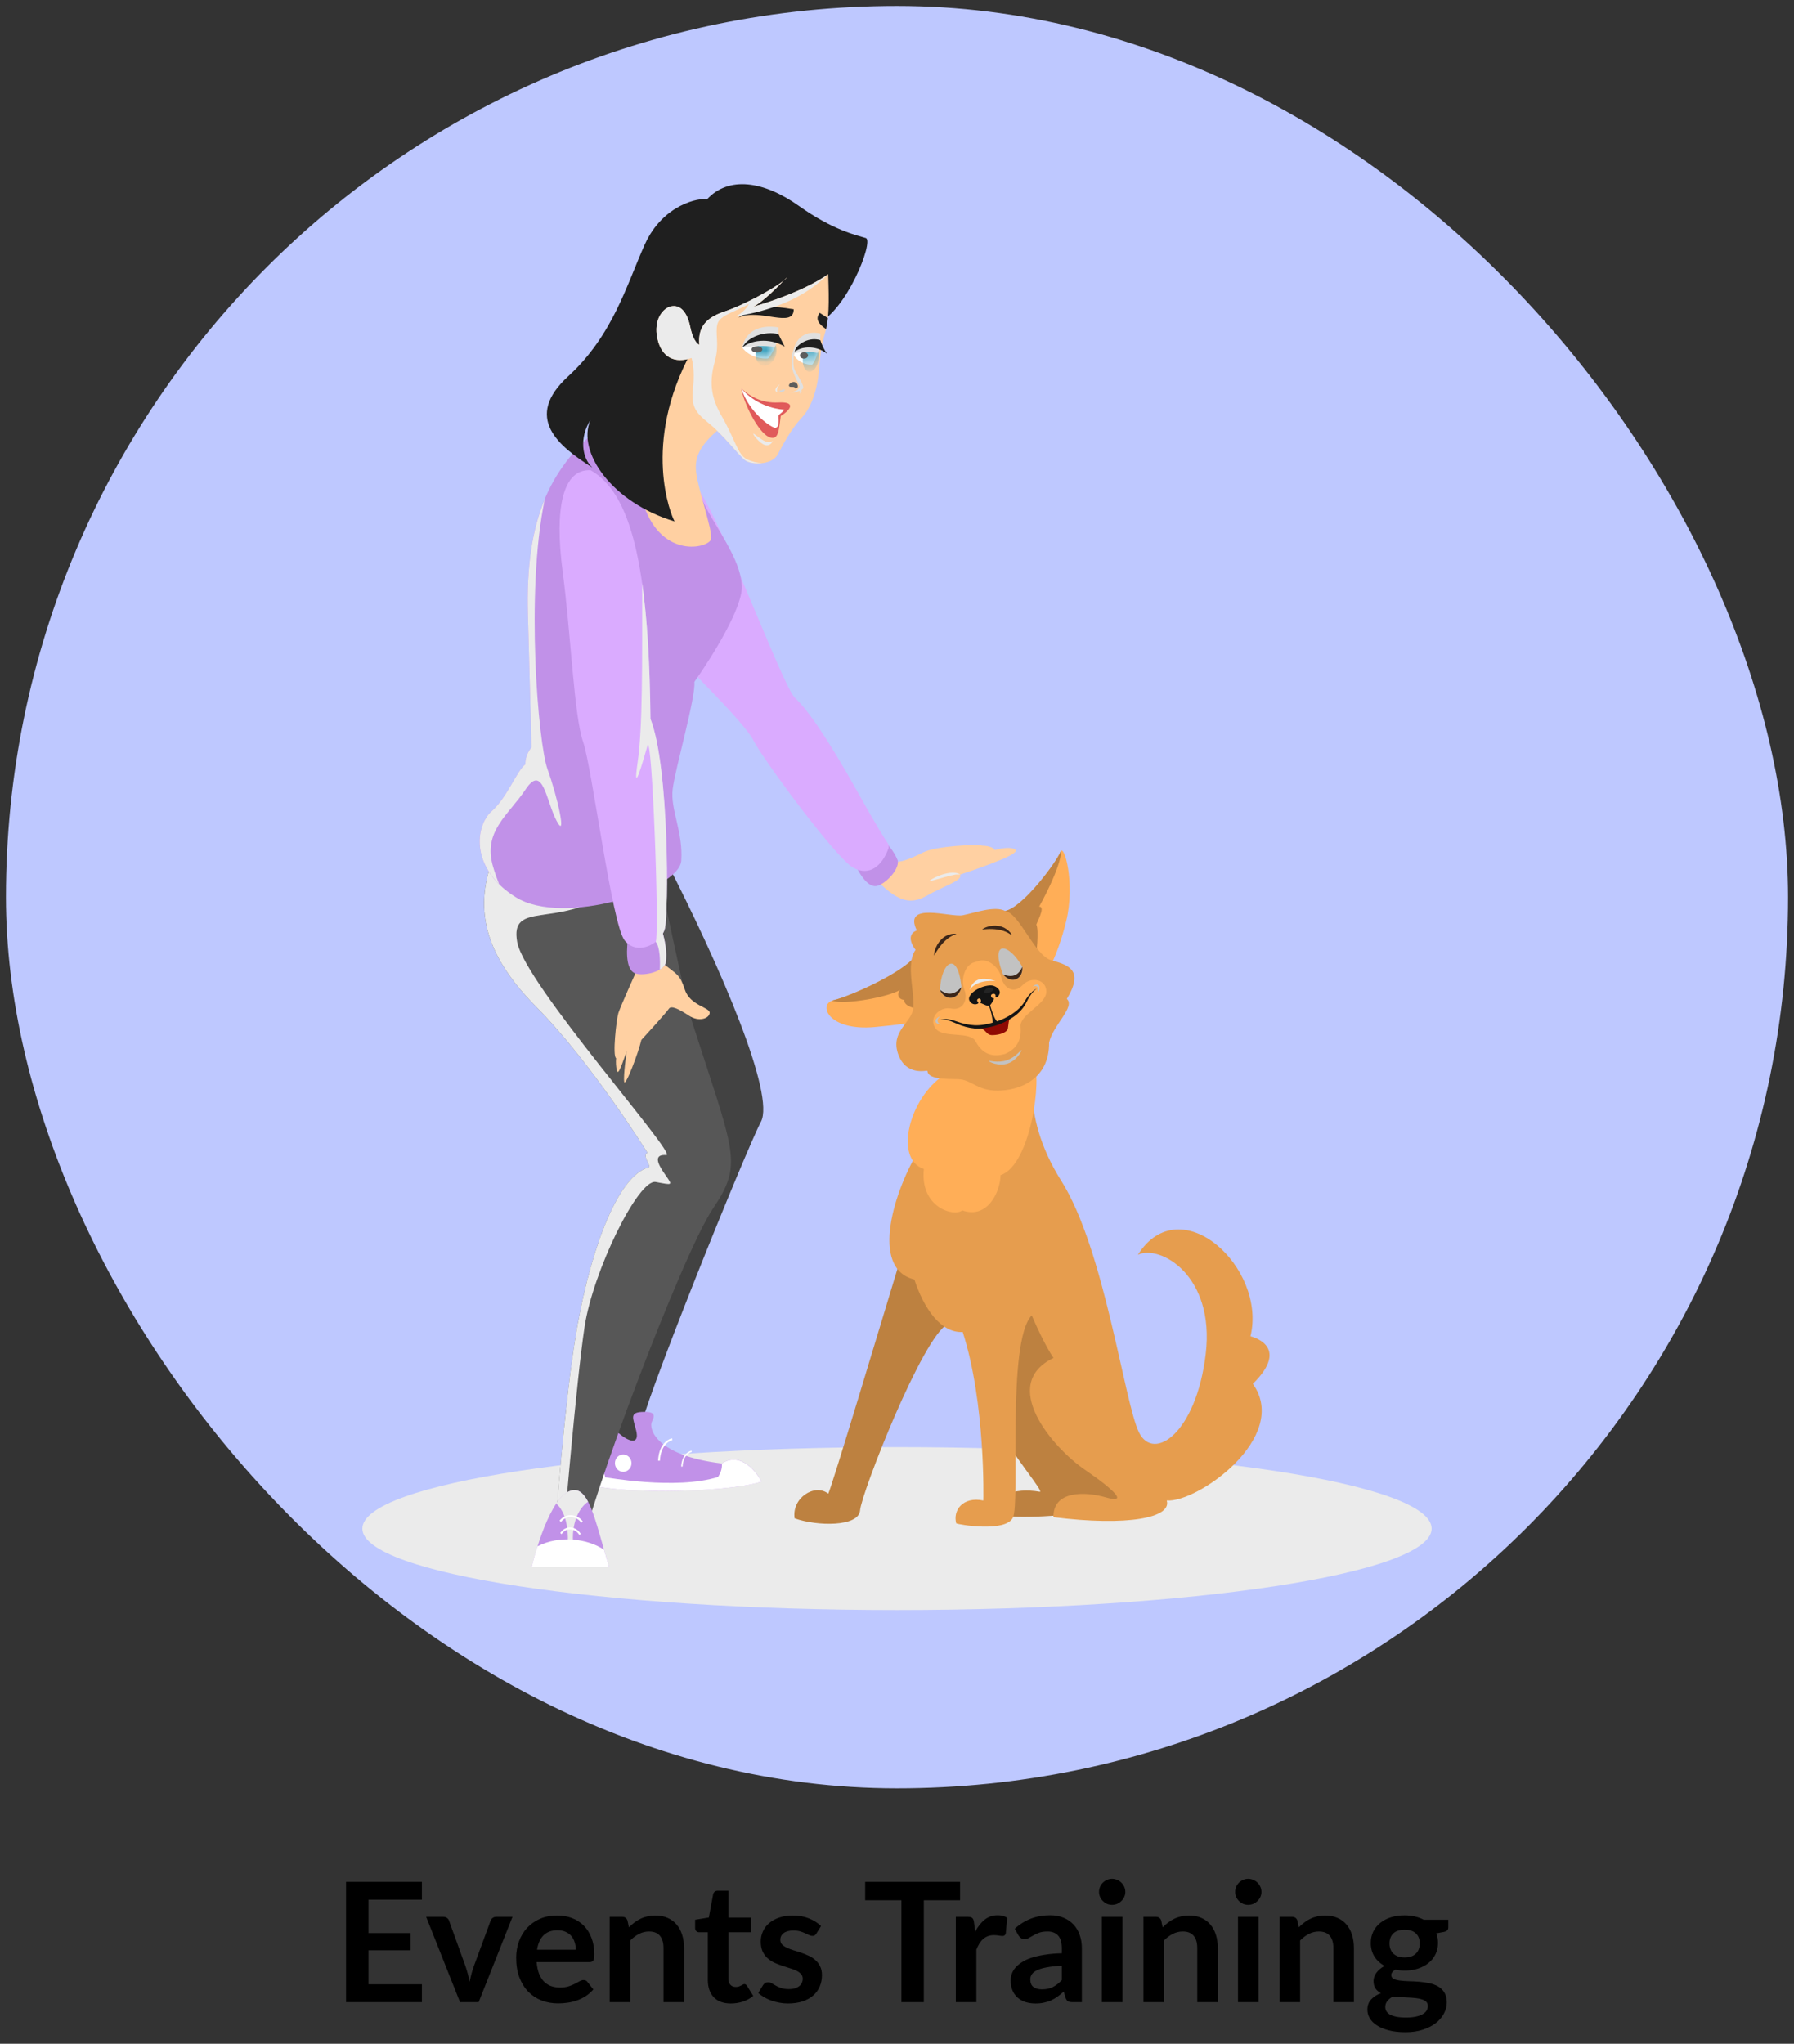 <svg width="151" height="172" viewBox="0 0 151 172" fill="none" xmlns="http://www.w3.org/2000/svg">
<rect x="0" y="0" width="151" height="172" fill="#333333" stroke="none"/>
<rect x="0.5" y="0.5" width="150" height="150" rx="75" fill="#BEC8FF"/>
<g style="mix-blend-mode:multiply">
<path d="M75.5 135.5C100.353 135.5 120.5 132.43 120.5 128.642C120.5 124.855 100.353 121.785 75.5 121.785C50.647 121.785 30.5 124.855 30.5 128.642C30.5 132.43 50.647 135.5 75.5 135.5Z" fill="#EBEBEB"/>
</g>
<path d="M56.085 72.491C60.735 81.552 65.255 92.147 64.045 94.411C62.835 96.676 53.927 118.666 53.729 120.863C53.532 123.061 53.47 123.329 53.47 123.329L50.73 122.33L56.016 94.739C56.016 94.739 49.846 74.156 56.085 72.491Z" fill="#424242"/>
<path d="M49.447 124.815C49.505 122.068 51.341 120.561 51.124 119.901C50.907 119.24 51.499 120.21 52.348 120.83C53.197 121.45 53.788 121.427 53.551 120.417C53.314 119.406 52.939 118.889 54.008 118.827C55.076 118.765 55.172 119.054 54.875 119.632C54.578 120.21 55.172 122.499 60.756 123.163C62.355 122.088 63.755 123.968 64.091 124.691C60.793 125.744 50.828 125.702 49.447 124.815Z" fill="#C191E8"/>
<path d="M60.438 124.299C56.925 125.414 50.927 124.32 50.927 124.32C50.927 124.32 50.97 123.646 49.745 123.045C49.561 123.616 49.461 124.213 49.447 124.815C50.828 125.703 60.793 125.745 64.088 124.696C63.753 123.973 62.352 122.094 60.754 123.168C60.754 123.163 60.852 123.679 60.438 124.299Z" fill="white"/>
<path d="M52.455 123.868C52.84 123.868 53.153 123.542 53.153 123.138C53.153 122.735 52.84 122.409 52.455 122.409C52.07 122.409 51.758 122.735 51.758 123.138C51.758 123.542 52.07 123.868 52.455 123.868Z" fill="white"/>
<path d="M55.393 122.93C55.393 122.916 55.379 121.405 56.553 121.034L56.599 121.191C55.538 121.527 55.55 122.914 55.55 122.928L55.393 122.93ZM57.339 123.426C57.339 123.415 57.329 122.343 58.196 122.08L58.23 122.191C57.446 122.43 57.455 123.414 57.455 123.424L57.339 123.426Z" fill="white"/>
<path d="M41.752 71.6C41.719 71.677 41.686 71.756 41.654 71.838C39.827 76.273 40.642 80.213 45.148 84.753C49.733 89.367 54.491 97.008 54.491 97.008C53.982 97.274 54.916 98.163 54.576 98.251C52.029 98.968 49.821 104.915 48.633 111.399C47.445 117.884 46.592 130.68 46.592 130.68L48.969 130.502C49.393 126.948 57.375 105.628 60.006 101.716C62.637 97.804 61.789 97.096 57.968 85.103C55.252 72.755 55.252 72.399 55.252 72.399L41.752 71.6Z" fill="#575757"/>
<g style="mix-blend-mode:multiply">
<path d="M54.572 98.251C52.026 98.968 49.818 104.915 48.63 111.399C47.726 116.33 47.019 124.896 46.731 128.731L47.484 128.59C47.484 128.59 48.502 116.33 49.203 111.666C49.904 107.001 53.723 99.207 55.188 99.473C56.652 99.739 56.652 99.806 55.953 98.806C55.253 97.807 55.061 97.141 56.079 97.207C57.097 97.273 44.172 82.815 43.533 79.285C42.894 75.754 46.908 78.151 51.302 75.086L43.304 71.692L41.752 71.6C41.719 71.677 41.686 71.756 41.654 71.838C39.827 76.273 40.642 80.213 45.148 84.753C49.733 89.367 54.491 97.008 54.491 97.008C53.979 97.274 54.913 98.163 54.572 98.251Z" fill="#EBEBEB"/>
</g>
<path d="M74.033 74.332C75.328 75.526 76.4 76.298 77.96 75.407C79.52 74.516 81.042 74.118 80.814 73.608C85.112 72.164 85.993 71.619 85.292 71.42C84.591 71.22 83.58 71.619 83.721 71.531C83.493 71.164 82.681 71.173 82.681 71.173C82.215 71.04 78.766 71.184 77.651 71.761C76.535 72.338 75.596 72.65 75.316 72.478C75.037 72.306 74.033 74.332 74.033 74.332Z" fill="#FFD0A2"/>
<path d="M71.746 72.266C71.763 72.306 71.78 72.346 71.799 72.385C72.442 73.842 73.117 74.639 73.739 74.574C74.361 74.51 75.706 73.277 75.566 72.424C75.06 71.144 73.791 70.167 73.791 70.167L71.746 72.266Z" fill="#C191E8"/>
<path d="M58.185 40.441C60.064 41.875 65.826 57.732 66.91 58.731C67.993 59.729 69.711 62.229 72.131 66.56C73.787 69.527 74.462 70.589 74.72 70.96C74.766 71.025 74.796 71.101 74.806 71.181C74.816 71.261 74.807 71.343 74.779 71.418C74.238 72.869 73.196 73.778 71.811 73.023C70.347 72.223 64.17 63.826 63.406 62.296C62.643 60.766 57.547 55.899 57.484 55.632C57.421 55.366 58.185 40.441 58.185 40.441Z" fill="#DAABFF"/>
<path d="M49.952 36.421C45.919 39.975 44.224 44.325 44.433 51.746C44.642 59.167 44.73 62.896 44.73 62.896C44.136 63.651 44.221 64.317 44.221 64.317C43.499 64.85 42.692 67.116 41.376 68.271C40.06 69.426 39.43 73.024 43.414 75.51C47.398 77.997 57.169 74.889 57.34 72.445C57.511 70.002 56.407 68.137 56.619 66.405C56.831 64.673 58.572 58.676 58.445 57.387C59.974 55.211 62.522 51.125 62.441 49.303C62.36 47.482 60.998 45.438 59.978 43.706C58.959 41.974 58.748 41.13 58.62 41.041C58.492 40.953 49.952 36.421 49.952 36.421Z" fill="#C191E8"/>
<path d="M55.869 81.129C56.973 82.018 57.207 81.973 57.652 83.306C58.097 84.639 59.754 84.771 59.733 85.238C59.713 85.705 58.842 86.037 57.992 85.477C57.143 84.917 56.486 84.59 56.294 84.9C56.102 85.211 53.981 87.521 53.981 87.521C53.769 88.498 52.623 91.541 52.537 91.03C52.451 90.519 52.749 88.476 52.749 88.476C52.431 89.298 52.048 90.608 51.922 90.097C51.845 89.755 51.823 89.403 51.858 89.053C51.539 88.875 51.88 85.789 52.048 85.255C52.217 84.721 53.556 81.746 53.556 81.746L55.869 81.129Z" fill="#FFD0A2"/>
<path d="M52.871 78.82C52.866 78.865 52.86 78.909 52.855 78.952C52.658 80.544 52.823 81.594 53.382 81.885C53.94 82.177 55.706 81.885 56.024 81.086C56.247 79.72 55.674 78.188 55.674 78.188L52.871 78.82Z" fill="#C191E8"/>
<path d="M60.817 35.844C59.586 36.909 58.524 37.886 58.567 39.397C58.609 40.908 60.051 44.683 59.841 45.393C59.631 46.104 55.764 47.081 54.195 42.551C52.625 38.02 54.237 31.18 54.237 31.18L57.547 28.781C57.547 28.781 60.901 29.275 61.116 29.714C61.33 30.154 60.817 35.844 60.817 35.844Z" fill="#FFD0A2"/>
<path d="M58.183 29.625C53.981 37.354 56.486 43.395 56.782 43.884C51.475 42.284 48.546 38.02 49.693 35.355C48.759 36.821 48.971 38.553 49.863 39.353C46.976 37.532 44.041 35.133 47.825 31.668C51.609 28.203 52.749 23.939 54.278 20.56C55.806 17.181 58.905 16.614 59.499 16.787C61.326 14.789 64.294 15.234 67.226 17.321C70.159 19.407 72.15 19.808 72.872 20.03C73.595 20.252 71.216 26.288 68.711 27.27C66.207 28.252 58.183 29.625 58.183 29.625Z" fill="#1F1F1F"/>
<path d="M69.707 23.072C69.791 25.538 69.791 26.894 69.41 28.136C69.029 29.377 69.006 30.601 68.879 31.645C68.753 32.689 68.349 34.244 67.479 35.154C66.609 36.064 65.907 37.409 65.441 38.275C64.975 39.141 63.191 39.163 62.66 38.697C62.13 38.231 60.877 36.62 59.731 35.687C58.585 34.754 58.144 34.29 58.329 32.644C58.514 30.998 58.203 30.136 58.203 30.136C56.802 30.602 55.698 30.113 55.337 28.514C54.977 26.915 55.804 25.916 56.504 25.782C57.204 25.649 57.82 26.16 58.096 27.516C58.373 28.871 58.86 29.025 58.86 29.025C58.776 27.87 59.072 26.849 60.962 26.227C62.851 25.605 66.014 23.806 66.226 23.34C64.172 25.539 63.382 25.827 63.382 25.827C67.903 24.496 69.707 23.072 69.707 23.072Z" fill="#FFD0A2"/>
<g style="mix-blend-mode:multiply">
<path d="M65.536 27.559C65.55 28.908 64.882 29.963 64.635 30.163C63.4 30.241 62.629 29.512 62.484 29.25C62.731 27.87 63.952 27.281 65.536 27.559Z" fill="#E0E0E0"/>
</g>
<path d="M64.635 30.163C64.825 30.009 65.257 29.355 65.445 28.452C64.458 27.983 63.15 28.38 62.484 29.25C62.629 29.514 63.4 30.241 64.635 30.163Z" fill="white"/>
<mask id="mask0_542_9718" style="mask-type:luminance" maskUnits="userSpaceOnUse" x="62" y="28" width="4" height="3">
<path d="M64.633 30.163C64.823 30.009 65.255 29.355 65.444 28.452C64.456 27.983 63.148 28.38 62.482 29.25C62.627 29.514 63.398 30.241 64.633 30.163Z" fill="white"/>
</mask>
<g mask="url(#mask0_542_9718)">
<path d="M63.67 29.338C63.875 28.741 64.401 28.402 64.845 28.575C65.289 28.748 65.486 29.372 65.281 29.966C65.077 30.561 64.552 30.903 64.106 30.73C63.661 30.557 63.467 29.933 63.67 29.338Z" fill="#389FBD"/>
</g>
<g style="mix-blend-mode:screen">
<path d="M64.167 29.405C64.167 29.553 63.963 29.672 63.711 29.672C63.458 29.672 63.254 29.553 63.254 29.405C63.254 29.257 63.457 29.136 63.711 29.136C63.964 29.136 64.167 29.256 64.167 29.405Z" fill="#5C5C5C"/>
</g>
<g style="mix-blend-mode:multiply">
<path d="M65.219 29.192C65.291 29.013 65.35 28.83 65.397 28.642L65.245 28.392L62.829 28.898C62.703 29.002 62.589 29.12 62.486 29.249C63.39 29.098 64.31 29.079 65.219 29.192Z" fill="#E0E0E0"/>
</g>
<path d="M62.486 29.25C63.126 28.661 64.71 28.366 66.047 29.173C65.662 28.436 65.524 28.118 65.524 28.118C64.388 27.842 62.934 28.335 62.486 29.25Z" fill="#1F1F1F"/>
<g style="mix-blend-mode:multiply">
<path d="M69.055 28.07C69.066 29.419 68.557 30.472 68.371 30.674C68.043 30.699 67.715 30.626 67.425 30.464C67.135 30.302 66.895 30.058 66.732 29.759C66.918 28.38 67.853 27.791 69.055 28.07Z" fill="#E0E0E0"/>
</g>
<path d="M68.371 30.674C68.514 30.52 68.844 29.864 68.987 28.962C68.235 28.493 67.239 28.89 66.732 29.759C66.895 30.058 67.135 30.302 67.425 30.464C67.715 30.626 68.043 30.698 68.371 30.674Z" fill="white"/>
<mask id="mask1_542_9718" style="mask-type:luminance" maskUnits="userSpaceOnUse" x="66" y="28" width="3" height="3">
<path d="M68.367 30.674C68.51 30.52 68.84 29.864 68.983 28.962C68.231 28.493 67.235 28.89 66.728 29.759C66.891 30.058 67.131 30.302 67.421 30.464C67.711 30.626 68.039 30.698 68.367 30.674Z" fill="white"/>
</mask>
<g mask="url(#mask1_542_9718)">
<path d="M67.628 29.849C67.783 29.252 68.183 28.913 68.522 29.086C68.861 29.259 69.009 29.883 68.854 30.478C68.698 31.073 68.298 31.414 67.96 31.241C67.622 31.068 67.472 30.444 67.628 29.849Z" fill="#389FBD"/>
</g>
<g style="mix-blend-mode:screen">
<path d="M68.013 29.913C68.013 30.061 67.858 30.182 67.671 30.182C67.483 30.182 67.328 30.063 67.328 29.913C67.328 29.764 67.483 29.645 67.671 29.645C67.858 29.645 68.013 29.765 68.013 29.913Z" fill="#5C5C5C"/>
</g>
<g style="mix-blend-mode:multiply">
<path d="M68.815 29.703C68.87 29.523 68.915 29.339 68.951 29.154L68.837 28.902L66.992 29.408C66.895 29.516 66.809 29.634 66.734 29.759C67.419 29.608 68.124 29.589 68.815 29.703Z" fill="#E0E0E0"/>
</g>
<path d="M66.732 29.76C67.219 29.171 68.59 28.963 69.608 29.77C69.366 29.422 69.176 29.037 69.045 28.629C68.182 28.351 67.075 28.846 66.732 29.76Z" fill="#1F1F1F"/>
<path d="M66.443 33.034C66.979 32.992 67.384 32.71 67.282 32.457C67.181 32.203 66.73 31.433 66.652 30.879C66.448 29.413 67.237 28.748 67.237 28.748C66.677 29.692 66.724 30.725 66.867 31.083C67.01 31.442 67.78 32.517 67.584 32.71C67.538 32.756 67.487 32.796 67.433 32.829C67.591 33.035 67.236 33.157 67.255 33.148C67.276 33.138 67.295 33.121 67.31 33.102C67.324 33.082 67.334 33.059 67.339 33.035C67.343 33.01 67.343 32.985 67.336 32.961C67.33 32.937 67.319 32.915 67.303 32.896C67.031 33.011 66.736 33.058 66.443 33.034Z" fill="#FFD0A2"/>
<path d="M62.395 32.695C63.134 33.361 64.098 33.944 65.522 33.869C66.947 33.794 66.646 34.427 65.714 35.01C65.562 36.009 65.586 37.2 64.687 36.76C63.787 36.319 62.609 33.961 62.395 32.695Z" fill="#E05A5A"/>
<path d="M62.395 32.695C63.536 34.022 65.125 34.422 66.005 34.477C65.836 34.754 65.506 34.877 65.528 35.022C65.55 35.554 65.57 35.943 65.273 35.999C64.977 36.055 63.056 34.754 62.395 32.695Z" fill="white"/>
<g style="mix-blend-mode:multiply">
<path d="M65.038 37.114C65.014 37.182 64.977 37.246 64.929 37.299C64.882 37.353 64.824 37.397 64.76 37.427C64.697 37.457 64.628 37.474 64.558 37.477C64.488 37.479 64.418 37.467 64.353 37.441C63.902 37.273 63.378 36.581 63.405 36.503C63.433 36.426 63.998 36.991 64.45 37.159C64.902 37.328 65.065 37.038 65.038 37.114Z" fill="#EBEBEB"/>
</g>
<path d="M66.806 26.026C66.806 27.691 63.897 25.892 62.156 26.736C63.983 25.315 66.339 26.003 66.806 26.026ZM69.532 27.703C69.6 27.394 69.65 27.08 69.68 26.765C69.358 26.553 69.102 26.407 68.995 26.329C68.579 26.871 68.927 27.279 69.532 27.703Z" fill="#1F1F1F"/>
<g style="mix-blend-mode:multiply">
<path d="M57.902 29.079C57.776 28.113 57.249 26.397 55.754 27.13C56.29 27.032 56.781 27.27 57.172 27.684C56.373 27.957 56.779 28.703 56.916 28.845C56.751 28.438 56.928 27.89 57.402 27.966C57.635 28.3 57.805 28.678 57.902 29.079Z" fill="#E0E0E0"/>
</g>
<g style="mix-blend-mode:multiply">
<path d="M66.227 23.34C66.138 23.436 66.053 23.522 65.969 23.61C66.07 23.538 66.158 23.446 66.227 23.34Z" fill="#EBEBEB"/>
</g>
<g style="mix-blend-mode:multiply">
<path d="M61.96 26.626C63.786 26.315 67.181 25.605 69.707 23.072C69.707 23.072 67.904 24.494 63.382 25.82C63.382 25.82 64.104 25.551 65.969 23.603C65.147 24.282 62.587 25.686 60.962 26.22C59.073 26.842 58.776 27.863 58.861 29.018C58.861 29.018 58.373 28.863 58.097 27.508C57.821 26.154 57.205 25.643 56.505 25.775C55.804 25.908 54.976 26.909 55.338 28.507C55.7 30.105 56.803 30.595 58.203 30.129C58.203 30.129 58.522 30.995 58.33 32.637C58.138 34.28 58.586 34.747 59.732 35.679C60.878 36.612 62.129 38.224 62.661 38.69C62.936 38.928 63.548 39.041 64.138 38.97C63.7 38.955 63.27 38.848 62.873 38.656C62.088 38.279 61.875 36.968 60.729 34.992C59.583 33.015 59.838 31.637 60.199 30.283C60.559 28.929 60.177 28.04 60.389 27.262C60.602 26.485 62.044 26.197 63.022 25.575C63.022 25.582 62.851 26.093 61.96 26.626Z" fill="#EBEBEB"/>
</g>
<g style="mix-blend-mode:multiply">
<path d="M66.443 33.034C66.979 32.992 67.384 32.71 67.282 32.457C67.181 32.203 66.73 31.433 66.652 30.879C66.448 29.413 67.237 28.748 67.237 28.748C66.677 29.692 66.724 30.725 66.867 31.083C67.01 31.442 67.78 32.517 67.584 32.71C67.538 32.756 67.487 32.796 67.433 32.829C67.591 33.035 67.236 33.157 67.255 33.148C67.276 33.138 67.295 33.121 67.31 33.102C67.324 33.082 67.334 33.059 67.339 33.035C67.343 33.01 67.343 32.985 67.336 32.961C67.33 32.937 67.319 32.915 67.303 32.896C67.031 33.011 66.736 33.058 66.443 33.034Z" fill="#E0E0E0"/>
</g>
<g style="mix-blend-mode:screen">
<path d="M66.606 32.194C67.093 31.982 67.283 32.572 67.055 32.672C66.827 32.772 67.055 32.535 66.651 32.561C66.247 32.587 66.413 32.279 66.606 32.194Z" fill="#5C5C5C"/>
</g>
<g style="mix-blend-mode:multiply">
<path d="M65.557 32.908C65.883 32.789 66.135 32.682 66.041 32.864C65.946 33.045 65.647 33.008 65.557 32.908Z" fill="#D6D6D6"/>
</g>
<g style="mix-blend-mode:multiply">
<path d="M65.65 32.334C65.243 32.781 65.443 33.01 65.443 33.01C64.942 32.843 65.65 32.334 65.65 32.334Z" fill="#EBEBEB"/>
</g>
<path d="M49.715 39.575C47.359 39.442 46.658 42.773 47.359 48.104C48.059 53.435 48.314 60.23 49.078 62.429C49.841 64.628 51.498 77.82 52.58 79.151C53.662 80.481 55.637 79.417 55.955 78.151C56.274 76.885 56.338 64.559 54.745 60.495C54.618 47.505 53.09 41.507 49.715 39.575Z" fill="#DAABFF"/>
<g style="mix-blend-mode:multiply">
<path d="M54.75 60.498C54.705 55.84 54.477 52.077 54.05 49.082C54.05 55.989 54.096 61.217 53.668 64.163C53.222 67.228 54.113 64.096 54.496 62.763C54.878 61.43 55.514 78.486 55.195 79.265C55.555 79.713 55.572 80.855 55.538 81.6C55.747 81.487 55.917 81.307 56.022 81.087C56.177 80.131 55.945 79.103 55.794 78.564C55.867 78.436 55.922 78.298 55.96 78.154C56.279 76.888 56.343 64.562 54.75 60.498ZM44.434 51.746C44.647 59.165 44.731 62.897 44.731 62.897C44.138 63.651 44.222 64.318 44.222 64.318C43.501 64.851 42.693 67.117 41.377 68.272C40.245 69.265 39.624 72.069 42.017 74.417C41.822 73.94 41.651 73.453 41.505 72.957C40.614 69.959 42.779 68.626 44.245 66.427C45.711 64.228 45.964 67.427 46.855 69.093C47.747 70.76 46.919 67.027 46.091 64.762C45.3 62.596 44.218 49.832 45.852 42.019C44.772 44.601 44.319 47.72 44.434 51.746Z" fill="#EBEBEB"/>
</g>
<path d="M80.814 73.613C80.814 73.613 80.769 73.613 80.7 73.594C80.599 73.589 80.499 73.594 80.398 73.607C80.094 73.661 79.792 73.734 79.496 73.825C79.168 73.921 78.836 74.013 78.582 74.079C78.329 74.144 78.154 74.173 78.154 74.173C78.275 74.085 78.401 74.005 78.532 73.934C78.818 73.78 79.118 73.656 79.427 73.565C79.595 73.518 79.765 73.483 79.937 73.461C80.089 73.444 80.242 73.441 80.394 73.454C80.504 73.466 80.612 73.495 80.714 73.541C80.778 73.589 80.814 73.613 80.814 73.613Z" fill="#EBEBEB"/>
<path d="M44.762 131.859H51.268C50.047 127.894 49.537 124.591 47.764 125.582C45.991 126.573 44.762 131.859 44.762 131.859Z" fill="#C191E8"/>
<g style="mix-blend-mode:multiply">
<path d="M47.794 129.727L48.227 129.707C48.139 127.954 48.852 126.795 49.497 126.389C49.04 125.521 48.515 125.153 47.754 125.578C47.417 125.765 47.101 126.108 46.809 126.539C47.935 127.47 47.794 129.727 47.794 129.727Z" fill="#EBEBEB"/>
</g>
<path d="M48.925 128.145C48.828 128.01 48.704 127.898 48.562 127.818C48.42 127.738 48.263 127.691 48.101 127.681C47.934 127.667 47.766 127.696 47.611 127.766C47.457 127.836 47.322 127.945 47.218 128.083L47.097 127.975C47.218 127.817 47.373 127.693 47.551 127.613C47.728 127.533 47.921 127.5 48.114 127.516C48.5 127.547 48.889 127.77 49.059 128.057L48.925 128.145ZM48.763 129.177C48.685 129.046 48.579 128.937 48.453 128.856C48.328 128.776 48.186 128.727 48.04 128.713C47.832 128.693 47.525 128.748 47.262 129.114L47.156 129.008C47.456 128.588 47.808 128.53 48.05 128.548C48.219 128.565 48.383 128.622 48.527 128.716C48.672 128.81 48.793 128.938 48.882 129.089L48.763 129.177ZM50.844 130.425C49.488 129.503 47.097 129.162 45.236 130.139C44.929 131.118 44.758 131.859 44.758 131.859H51.264C51.12 131.368 50.979 130.888 50.844 130.425Z" fill="white"/>
<path d="M75.818 105.859C74.334 110.742 69.91 125.495 69.712 125.703C68.57 124.819 66.629 126.062 66.882 127.78C68.769 128.456 72.294 128.508 72.393 127.105C72.492 125.703 77.655 112.457 79.79 111.418C81.925 110.379 82.918 118.067 84.109 120.301C85.299 122.534 87.832 125.495 87.533 125.547C85.2 125.131 83.71 126.015 83.562 127.053C83.413 128.091 89.817 127.469 89.817 127.469L96.171 126.482C96.171 126.482 96.32 124.715 96.32 124.404C96.32 124.092 89.425 109.132 88.974 108.508C88.523 107.885 75.818 105.859 75.818 105.859Z" fill="#BD8140"/>
<path d="M77.358 96.772C75.323 100.045 73.134 106.746 76.961 107.681C77.76 110.122 79.195 112.199 81.031 112.1C82.972 118.126 82.769 126.282 82.769 126.282C81.031 125.923 80.188 127.118 80.486 128.204C80.683 128.307 84.606 128.982 85.252 127.736C85.898 126.491 84.705 112.932 86.839 110.698C87.981 113.347 88.676 114.281 88.676 114.281C84.06 116.515 88.577 121.813 91.302 123.683C94.026 125.552 94.877 126.54 93.089 126.021C91.302 125.503 88.621 125.449 88.67 127.683C94.926 128.463 98.65 127.735 98.202 126.28C100.784 126.488 108.628 120.931 105.451 116.462C108.727 113.237 105.252 112.463 105.252 112.463C106.648 106.693 99.356 99.941 95.775 105.6C97.613 104.717 102.282 107.314 101.483 113.961C100.684 120.608 97.114 123.052 95.872 120.558C94.63 118.064 92.993 105.182 89.32 99.364C85.647 93.546 87.185 89.027 87.185 89.027L77.358 96.772Z" fill="#E69D4E"/>
<path d="M79.447 90.483C76.518 92.405 75.223 97.548 77.76 98.38C77.417 101.652 80.341 102.431 80.986 101.86C83.17 102.639 84.213 100.198 84.213 98.899C86.795 98.063 87.738 90.538 86.993 89.445C86.249 88.353 79.447 90.483 79.447 90.483ZM84.61 76.666C86.125 76.354 88.954 72.511 89.252 71.706C89.55 70.901 90.518 74.302 89.748 77.498C88.977 80.693 87.807 82.458 87.807 82.458C87.807 82.458 83.836 78.245 84.61 76.666Z" fill="#FFAE57"/>
<path d="M89.249 71.705C88.951 72.51 86.122 76.354 84.607 76.665C84.194 77.516 85.147 79.119 86.118 80.424C86.748 80.424 87.213 80.405 87.213 80.405C87.213 80.405 87.462 78.353 87.238 77.834C87.139 77.834 88.082 76.281 87.466 76.302C87.466 76.302 89.284 73.077 89.324 71.601C89.288 71.626 89.262 71.662 89.249 71.705Z" fill="#C28442"/>
<path d="M77.014 80.486C75.997 81.862 71.529 83.861 70.165 84.173C68.8 84.485 69.692 86.801 73.639 86.433C77.587 86.065 78.058 85.758 78.058 85.758L77.014 80.486Z" fill="#FFAE57"/>
<path d="M76.116 84.148C76.016 84.823 77.73 85.057 77.804 84.77C77.813 84.677 77.813 84.582 77.804 84.489L77.012 80.485C75.995 81.862 71.527 83.862 70.162 84.173C70.118 84.186 70.074 84.201 70.031 84.22C71.132 84.585 74.797 83.902 75.747 83.317C75.396 83.784 75.743 84.148 76.116 84.148Z" fill="#C28442"/>
<path d="M84.61 76.668C83.742 76.201 82.053 76.823 81.036 77.026C80.019 77.229 75.972 75.832 77.164 78.299C76.072 78.742 77.065 79.936 77.065 79.936C76.196 81.079 77.04 83.702 76.866 84.896C76.692 86.091 74.925 86.818 75.6 88.719C76.275 90.619 78.058 90.043 78.058 90.121C78.107 90.822 79.497 90.796 80.639 90.822C81.78 90.848 82.203 91.784 83.965 91.784C85.728 91.784 88.334 90.9 88.303 87.731C88.626 86.277 90.537 84.718 89.793 84.069C91.277 81.627 89.917 81.212 88.502 80.822C87.086 80.433 85.827 76.876 84.61 76.668Z" fill="#E69D4E"/>
<path d="M84.589 88.697C85.653 88.25 85.992 87.432 85.898 86.407C85.805 85.382 88.027 84.563 88.067 83.493C88.107 82.423 86.798 82.138 86.075 82.905C85.353 83.672 84.491 83.186 84.285 82.266C84.08 81.347 83.061 80.571 82.324 80.896L82.023 80.983C81.241 81.158 80.831 82.405 81.166 83.281C81.5 84.158 81.051 85.073 80.049 84.878C79.047 84.684 78.131 85.697 78.746 86.551C79.36 87.405 81.631 86.745 82.115 87.641C82.599 88.537 83.325 89.005 84.443 88.733L84.589 88.697Z" fill="#FFAE57"/>
<path d="M82.26 86.519C83.059 86.512 82.91 87.134 83.551 87.116C84.191 87.098 84.779 86.877 84.835 86.551C84.884 86.264 84.9 85.789 85.021 85.674C85.142 85.56 84.141 86.095 83.979 86.141C83.817 86.188 82.26 86.519 82.26 86.519Z" fill="#8F0A03"/>
<path d="M80.505 78.591C80.505 78.591 80.465 78.612 80.391 78.639C80.316 78.667 80.222 78.719 80.113 78.766C79.991 78.832 79.874 78.909 79.763 78.995C79.637 79.092 79.519 79.2 79.41 79.316C79.201 79.539 79.013 79.783 78.849 80.044C78.709 80.261 78.621 80.424 78.621 80.424C78.621 80.269 78.645 80.115 78.693 79.969C78.791 79.64 78.963 79.341 79.194 79.097C79.32 78.965 79.464 78.853 79.62 78.763C79.761 78.69 79.91 78.637 80.065 78.606C80.171 78.585 80.279 78.578 80.387 78.584C80.461 78.584 80.505 78.591 80.505 78.591ZM85.184 78.713C85.184 78.713 85.144 78.692 85.08 78.649C85.016 78.606 84.918 78.554 84.817 78.491C84.693 78.428 84.565 78.375 84.433 78.333C84.283 78.286 84.131 78.251 83.976 78.228C83.68 78.186 83.381 78.173 83.082 78.191C82.833 78.203 82.659 78.229 82.659 78.229C82.777 78.137 82.909 78.066 83.05 78.019C83.361 77.906 83.693 77.872 84.018 77.92C84.194 77.947 84.366 78.001 84.527 78.079C84.666 78.15 84.796 78.241 84.912 78.348C84.991 78.424 85.061 78.511 85.12 78.606C85.163 78.673 85.184 78.713 85.184 78.713Z" fill="#3B2619"/>
<path d="M83.298 82.933C82.368 82.998 81.344 83.725 81.601 84.223C81.858 84.722 82.53 84.483 82.314 84.319C82.098 84.155 82.428 83.89 82.542 84.118C82.657 84.346 82.394 84.37 82.562 84.423C82.73 84.475 83.192 84.768 83.341 84.594C83.491 84.419 83.766 83.976 83.611 84.005C83.456 84.034 83.308 83.749 83.508 83.662C83.708 83.575 83.828 83.71 83.798 83.836C83.768 83.963 83.975 84.008 84.124 83.663C84.272 83.318 83.834 82.896 83.298 82.933Z" fill="#141414"/>
<g style="mix-blend-mode:screen">
<path d="M83.198 83.154C82.813 83.187 82.681 83.751 83.207 83.565C83.733 83.378 83.743 83.107 83.198 83.154Z" fill="#242424"/>
</g>
<g style="mix-blend-mode:multiply">
<path d="M81.611 83.302C82.281 82.341 83.845 82.575 83.808 82.575C82.679 82.187 81.946 82.328 81.611 83.302Z" fill="#EBEBEB"/>
</g>
<g style="mix-blend-mode:multiply">
<path d="M79.113 83.303C79.221 80.978 80.59 79.899 80.929 83.076C80.606 84.286 79.483 84.192 79.113 83.303Z" fill="#C2C2C2"/>
</g>
<path d="M80.929 83.074C80.237 83.849 79.636 83.698 79.113 83.301C79.483 84.19 80.606 84.284 80.929 83.074Z" fill="#3B2619"/>
<g style="mix-blend-mode:multiply">
<path d="M86.05 81.364C84.919 79.36 83.288 79.045 84.424 82.009C85.237 82.928 86.138 82.321 86.05 81.364Z" fill="#C2C2C2"/>
</g>
<path d="M84.422 82.007C85.35 82.366 85.792 81.957 86.047 81.362C86.135 82.319 85.235 82.926 84.422 82.007Z" fill="#3B2619"/>
<g style="mix-blend-mode:multiply">
<path d="M79.185 85.508C78.822 85.714 78.812 86.113 79.231 86.211C78.552 86.2 78.617 85.693 79.185 85.508ZM87.37 83.543C87.504 83.135 87.256 82.836 86.88 83.066C87.385 82.587 87.667 83.004 87.37 83.543Z" fill="#C2C2C2"/>
</g>
<path d="M83.191 84.505C83.404 85.031 83.533 85.59 83.573 86.16L83.983 86.024C83.62 85.75 83.303 84.471 83.303 84.471L83.191 84.505Z" fill="#141414"/>
<path d="M79.154 85.828L79.256 85.799C79.353 85.771 79.454 85.758 79.555 85.76C79.817 85.749 80.187 85.847 80.601 85.99C81.063 86.157 81.545 86.255 82.033 86.282C82.306 86.292 82.58 86.274 82.849 86.225C83.13 86.18 83.407 86.114 83.679 86.027C84.779 85.711 85.797 85.047 86.244 84.284C86.422 83.956 86.654 83.664 86.929 83.42C87.032 83.328 87.147 83.255 87.272 83.201C87.159 83.275 87.055 83.363 86.965 83.465C86.73 83.735 86.535 84.041 86.388 84.372C86.272 84.597 86.129 84.805 85.963 84.993C85.781 85.204 85.575 85.39 85.348 85.548C84.859 85.889 84.325 86.151 83.761 86.326C83.475 86.41 83.183 86.472 82.888 86.513C82.601 86.556 82.31 86.569 82.021 86.552C81.511 86.503 81.013 86.369 80.543 86.155C80.136 85.984 79.805 85.835 79.55 85.819C79.419 85.802 79.285 85.805 79.154 85.828Z" fill="#141414"/>
<g style="mix-blend-mode:multiply">
<path d="M85.977 88.38C86 88.456 85.578 89.25 84.822 89.503C84.065 89.756 83.258 89.374 83.235 89.299C83.212 89.224 83.981 89.485 84.738 89.232C85.495 88.979 85.954 88.305 85.977 88.38Z" fill="#C2C2C2"/>
</g>
<path d="M31.017 159.876V162.683H34.559V164.132H31.017V166.995H35.511V168.5H29.127V158.378H35.511V159.876H31.017ZM43.136 161.318L40.287 168.5H38.719L35.87 161.318H37.298C37.428 161.318 37.536 161.348 37.62 161.409C37.708 161.47 37.767 161.547 37.795 161.64L39.181 165.476C39.255 165.7 39.321 165.919 39.377 166.134C39.433 166.349 39.482 166.563 39.524 166.778C39.57 166.563 39.622 166.349 39.678 166.134C39.734 165.919 39.801 165.7 39.881 165.476L41.295 161.64C41.327 161.547 41.386 161.47 41.47 161.409C41.554 161.348 41.654 161.318 41.771 161.318H43.136ZM48.465 164.083C48.465 163.859 48.433 163.649 48.367 163.453C48.307 163.252 48.213 163.077 48.087 162.928C47.961 162.779 47.8 162.662 47.604 162.578C47.413 162.489 47.189 162.445 46.932 162.445C46.433 162.445 46.039 162.587 45.749 162.872C45.465 163.157 45.283 163.56 45.203 164.083H48.465ZM45.168 165.126C45.196 165.495 45.262 165.814 45.364 166.085C45.467 166.351 45.602 166.573 45.77 166.75C45.938 166.923 46.137 167.053 46.365 167.142C46.599 167.226 46.855 167.268 47.135 167.268C47.415 167.268 47.656 167.235 47.856 167.17C48.062 167.105 48.239 167.032 48.388 166.953C48.542 166.874 48.675 166.801 48.787 166.736C48.904 166.671 49.016 166.638 49.123 166.638C49.268 166.638 49.375 166.692 49.445 166.799L49.942 167.429C49.751 167.653 49.536 167.842 49.298 167.996C49.06 168.145 48.811 168.267 48.549 168.36C48.293 168.449 48.029 168.512 47.758 168.549C47.492 168.586 47.233 168.605 46.981 168.605C46.482 168.605 46.018 168.523 45.588 168.36C45.159 168.192 44.786 167.947 44.468 167.625C44.151 167.298 43.901 166.897 43.719 166.421C43.537 165.94 43.446 165.385 43.446 164.755C43.446 164.265 43.526 163.805 43.684 163.376C43.843 162.942 44.069 162.566 44.363 162.249C44.662 161.927 45.024 161.673 45.448 161.486C45.878 161.299 46.361 161.206 46.897 161.206C47.35 161.206 47.768 161.278 48.15 161.423C48.533 161.568 48.862 161.78 49.137 162.06C49.413 162.335 49.627 162.676 49.781 163.082C49.94 163.483 50.019 163.943 50.019 164.461C50.019 164.722 49.991 164.9 49.935 164.993C49.879 165.082 49.772 165.126 49.613 165.126H45.168ZM52.934 162.2C53.079 162.055 53.23 161.922 53.389 161.801C53.552 161.675 53.723 161.57 53.9 161.486C54.082 161.397 54.276 161.33 54.481 161.283C54.686 161.232 54.91 161.206 55.153 161.206C55.545 161.206 55.893 161.274 56.196 161.409C56.499 161.54 56.751 161.726 56.952 161.969C57.157 162.207 57.311 162.494 57.414 162.83C57.521 163.161 57.575 163.528 57.575 163.929V168.5H55.846V163.929C55.846 163.49 55.746 163.152 55.545 162.914C55.344 162.671 55.039 162.55 54.628 162.55C54.329 162.55 54.049 162.618 53.788 162.753C53.527 162.888 53.279 163.073 53.046 163.306V168.5H51.317V161.318H52.374C52.598 161.318 52.745 161.423 52.815 161.633L52.934 162.2ZM61.517 168.612C60.892 168.612 60.411 168.437 60.075 168.087C59.744 167.732 59.578 167.245 59.578 166.624V162.613H58.843C58.75 162.613 58.671 162.583 58.605 162.522C58.54 162.461 58.508 162.37 58.508 162.249V161.563L59.663 161.374L60.026 159.414C60.05 159.321 60.094 159.248 60.16 159.197C60.225 159.146 60.309 159.12 60.411 159.12H61.307V161.381H63.225V162.613H61.307V166.505C61.307 166.729 61.361 166.904 61.468 167.03C61.581 167.156 61.732 167.219 61.923 167.219C62.031 167.219 62.12 167.207 62.19 167.184C62.264 167.156 62.327 167.128 62.379 167.1C62.434 167.072 62.483 167.046 62.526 167.023C62.568 166.995 62.609 166.981 62.651 166.981C62.703 166.981 62.745 166.995 62.778 167.023C62.81 167.046 62.845 167.084 62.883 167.135L63.401 167.975C63.148 168.185 62.859 168.344 62.532 168.451C62.206 168.558 61.867 168.612 61.517 168.612ZM68.715 162.718C68.668 162.793 68.619 162.846 68.567 162.879C68.516 162.907 68.451 162.921 68.371 162.921C68.287 162.921 68.197 162.898 68.099 162.851C68.005 162.804 67.895 162.753 67.769 162.697C67.644 162.636 67.499 162.583 67.335 162.536C67.177 162.489 66.988 162.466 66.769 162.466C66.428 162.466 66.159 162.538 65.963 162.683C65.772 162.828 65.677 163.017 65.677 163.25C65.677 163.404 65.725 163.535 65.823 163.642C65.926 163.745 66.059 163.836 66.222 163.915C66.391 163.994 66.579 164.067 66.79 164.132C66.999 164.193 67.212 164.26 67.427 164.335C67.646 164.41 67.861 164.496 68.07 164.594C68.281 164.687 68.467 164.809 68.63 164.958C68.799 165.103 68.931 165.278 69.029 165.483C69.132 165.688 69.183 165.936 69.183 166.225C69.183 166.57 69.121 166.89 68.995 167.184C68.873 167.473 68.691 167.725 68.448 167.94C68.206 168.15 67.905 168.316 67.546 168.437C67.191 168.554 66.78 168.612 66.314 168.612C66.066 168.612 65.823 168.589 65.585 168.542C65.352 168.5 65.126 168.439 64.906 168.36C64.692 168.281 64.491 168.187 64.305 168.08C64.123 167.973 63.962 167.856 63.822 167.73L64.221 167.072C64.272 166.993 64.332 166.932 64.403 166.89C64.472 166.848 64.561 166.827 64.668 166.827C64.776 166.827 64.876 166.857 64.969 166.918C65.067 166.979 65.18 167.044 65.305 167.114C65.431 167.184 65.579 167.249 65.746 167.31C65.919 167.371 66.136 167.401 66.397 167.401C66.603 167.401 66.778 167.378 66.922 167.331C67.072 167.28 67.193 167.214 67.287 167.135C67.385 167.056 67.454 166.965 67.496 166.862C67.543 166.755 67.567 166.645 67.567 166.533C67.567 166.365 67.515 166.227 67.412 166.12C67.314 166.013 67.181 165.919 67.013 165.84C66.85 165.761 66.661 165.691 66.447 165.63C66.237 165.565 66.019 165.495 65.796 165.42C65.576 165.345 65.359 165.259 65.144 165.161C64.934 165.058 64.746 164.93 64.578 164.776C64.414 164.622 64.281 164.433 64.178 164.209C64.081 163.985 64.031 163.714 64.031 163.397C64.031 163.103 64.09 162.823 64.207 162.557C64.323 162.291 64.493 162.06 64.718 161.864C64.946 161.663 65.228 161.505 65.564 161.388C65.905 161.267 66.297 161.206 66.74 161.206C67.235 161.206 67.686 161.288 68.091 161.451C68.498 161.614 68.836 161.829 69.106 162.095L68.715 162.718ZM80.808 159.925H77.756V168.5H75.873V159.925H72.821V158.378H80.808V159.925ZM82.083 162.564C82.307 162.135 82.573 161.799 82.881 161.556C83.189 161.309 83.553 161.185 83.973 161.185C84.304 161.185 84.57 161.257 84.771 161.402L84.659 162.697C84.635 162.781 84.6 162.842 84.554 162.879C84.512 162.912 84.453 162.928 84.379 162.928C84.309 162.928 84.204 162.916 84.064 162.893C83.928 162.87 83.795 162.858 83.665 162.858C83.473 162.858 83.303 162.886 83.154 162.942C83.004 162.998 82.869 163.08 82.748 163.187C82.631 163.29 82.526 163.416 82.433 163.565C82.344 163.714 82.26 163.885 82.181 164.076V168.5H80.452V161.318H81.467C81.644 161.318 81.768 161.351 81.838 161.416C81.908 161.477 81.954 161.589 81.978 161.752L82.083 162.564ZM89.373 165.434C88.873 165.457 88.453 165.502 88.113 165.567C87.772 165.628 87.499 165.707 87.294 165.805C87.088 165.903 86.941 166.017 86.853 166.148C86.764 166.279 86.72 166.421 86.72 166.575C86.72 166.878 86.808 167.095 86.986 167.226C87.168 167.357 87.403 167.422 87.693 167.422C88.047 167.422 88.353 167.359 88.61 167.233C88.871 167.102 89.125 166.906 89.373 166.645V165.434ZM85.411 162.319C86.237 161.563 87.231 161.185 88.393 161.185C88.813 161.185 89.188 161.255 89.52 161.395C89.851 161.53 90.131 161.722 90.36 161.969C90.588 162.212 90.761 162.503 90.878 162.844C90.999 163.185 91.06 163.558 91.06 163.964V168.5H90.276C90.112 168.5 89.986 168.477 89.898 168.43C89.809 168.379 89.739 168.278 89.688 168.129L89.534 167.611C89.352 167.774 89.174 167.919 89.002 168.045C88.829 168.166 88.649 168.269 88.463 168.353C88.276 168.437 88.075 168.5 87.861 168.542C87.651 168.589 87.417 168.612 87.161 168.612C86.857 168.612 86.577 168.572 86.321 168.493C86.064 168.409 85.842 168.285 85.656 168.122C85.469 167.959 85.324 167.756 85.222 167.513C85.119 167.27 85.068 166.988 85.068 166.666C85.068 166.484 85.098 166.304 85.159 166.127C85.219 165.945 85.317 165.772 85.453 165.609C85.593 165.446 85.772 165.292 85.992 165.147C86.211 165.002 86.479 164.876 86.797 164.769C87.119 164.662 87.492 164.575 87.917 164.51C88.341 164.44 88.827 164.398 89.373 164.384V163.964C89.373 163.483 89.27 163.129 89.065 162.9C88.859 162.667 88.563 162.55 88.176 162.55C87.896 162.55 87.662 162.583 87.476 162.648C87.294 162.713 87.133 162.788 86.993 162.872C86.853 162.951 86.724 163.024 86.608 163.089C86.496 163.154 86.37 163.187 86.23 163.187C86.108 163.187 86.006 163.157 85.922 163.096C85.838 163.031 85.77 162.956 85.719 162.872L85.411 162.319ZM94.48 161.318V168.5H92.744V161.318H94.48ZM94.718 159.225C94.718 159.374 94.688 159.514 94.627 159.645C94.566 159.776 94.485 159.89 94.382 159.988C94.284 160.086 94.167 160.165 94.032 160.226C93.897 160.282 93.752 160.31 93.598 160.31C93.449 160.31 93.306 160.282 93.171 160.226C93.04 160.165 92.926 160.086 92.828 159.988C92.73 159.89 92.651 159.776 92.59 159.645C92.534 159.514 92.506 159.374 92.506 159.225C92.506 159.071 92.534 158.926 92.59 158.791C92.651 158.656 92.73 158.539 92.828 158.441C92.926 158.343 93.04 158.266 93.171 158.21C93.306 158.149 93.449 158.119 93.598 158.119C93.752 158.119 93.897 158.149 94.032 158.21C94.167 158.266 94.284 158.343 94.382 158.441C94.485 158.539 94.566 158.656 94.627 158.791C94.688 158.926 94.718 159.071 94.718 159.225ZM97.86 162.2C98.004 162.055 98.156 161.922 98.315 161.801C98.478 161.675 98.648 161.57 98.826 161.486C99.008 161.397 99.201 161.33 99.407 161.283C99.612 161.232 99.836 161.206 100.079 161.206C100.471 161.206 100.818 161.274 101.122 161.409C101.425 161.54 101.677 161.726 101.878 161.969C102.083 162.207 102.237 162.494 102.34 162.83C102.447 163.161 102.501 163.528 102.501 163.929V168.5H100.772V163.929C100.772 163.49 100.671 163.152 100.471 162.914C100.27 162.671 99.964 162.55 99.554 162.55C99.255 162.55 98.975 162.618 98.714 162.753C98.452 162.888 98.205 163.073 97.972 163.306V168.5H96.243V161.318H97.3C97.524 161.318 97.671 161.423 97.741 161.633L97.86 162.2ZM105.937 161.318V168.5H104.201V161.318H105.937ZM106.175 159.225C106.175 159.374 106.145 159.514 106.084 159.645C106.023 159.776 105.942 159.89 105.839 159.988C105.741 160.086 105.624 160.165 105.489 160.226C105.354 160.282 105.209 160.31 105.055 160.31C104.906 160.31 104.763 160.282 104.628 160.226C104.497 160.165 104.383 160.086 104.285 159.988C104.187 159.89 104.108 159.776 104.047 159.645C103.991 159.514 103.963 159.374 103.963 159.225C103.963 159.071 103.991 158.926 104.047 158.791C104.108 158.656 104.187 158.539 104.285 158.441C104.383 158.343 104.497 158.266 104.628 158.21C104.763 158.149 104.906 158.119 105.055 158.119C105.209 158.119 105.354 158.149 105.489 158.21C105.624 158.266 105.741 158.343 105.839 158.441C105.942 158.539 106.023 158.656 106.084 158.791C106.145 158.926 106.175 159.071 106.175 159.225ZM109.317 162.2C109.461 162.055 109.613 161.922 109.772 161.801C109.935 161.675 110.105 161.57 110.283 161.486C110.465 161.397 110.658 161.33 110.864 161.283C111.069 161.232 111.293 161.206 111.536 161.206C111.928 161.206 112.275 161.274 112.579 161.409C112.882 161.54 113.134 161.726 113.335 161.969C113.54 162.207 113.694 162.494 113.797 162.83C113.904 163.161 113.958 163.528 113.958 163.929V168.5H112.229V163.929C112.229 163.49 112.128 163.152 111.928 162.914C111.727 162.671 111.421 162.55 111.011 162.55C110.712 162.55 110.432 162.618 110.171 162.753C109.909 162.888 109.662 163.073 109.429 163.306V168.5H107.7V161.318H108.757C108.981 161.318 109.128 161.423 109.198 161.633L109.317 162.2ZM118.227 164.734C118.442 164.734 118.628 164.706 118.787 164.65C118.946 164.589 119.076 164.508 119.179 164.405C119.286 164.302 119.366 164.179 119.417 164.034C119.473 163.889 119.501 163.731 119.501 163.558C119.501 163.203 119.394 162.923 119.179 162.718C118.969 162.508 118.652 162.403 118.227 162.403C117.802 162.403 117.483 162.508 117.268 162.718C117.058 162.923 116.953 163.203 116.953 163.558C116.953 163.726 116.979 163.882 117.03 164.027C117.086 164.172 117.165 164.298 117.268 164.405C117.375 164.508 117.508 164.589 117.667 164.65C117.83 164.706 118.017 164.734 118.227 164.734ZM120.18 168.822C120.18 168.682 120.138 168.568 120.054 168.479C119.97 168.39 119.856 168.323 119.711 168.276C119.566 168.225 119.396 168.187 119.2 168.164C119.009 168.141 118.803 168.124 118.584 168.115C118.369 168.101 118.145 168.089 117.912 168.08C117.683 168.071 117.459 168.052 117.24 168.024C117.049 168.131 116.892 168.257 116.771 168.402C116.654 168.547 116.596 168.715 116.596 168.906C116.596 169.032 116.626 169.149 116.687 169.256C116.752 169.368 116.853 169.464 116.988 169.543C117.128 169.622 117.308 169.683 117.527 169.725C117.746 169.772 118.015 169.795 118.332 169.795C118.654 169.795 118.932 169.769 119.165 169.718C119.398 169.671 119.59 169.604 119.739 169.515C119.893 169.431 120.005 169.328 120.075 169.207C120.145 169.09 120.18 168.962 120.18 168.822ZM121.902 161.563V162.207C121.902 162.412 121.778 162.538 121.531 162.585L120.887 162.704C120.985 162.951 121.034 163.222 121.034 163.516C121.034 163.871 120.962 164.193 120.817 164.482C120.677 164.767 120.481 165.009 120.229 165.21C119.977 165.411 119.678 165.567 119.333 165.679C118.992 165.786 118.624 165.84 118.227 165.84C118.087 165.84 117.952 165.833 117.821 165.819C117.69 165.805 117.562 165.786 117.436 165.763C117.212 165.898 117.1 166.05 117.1 166.218C117.1 166.363 117.165 166.47 117.296 166.54C117.431 166.605 117.609 166.652 117.828 166.68C118.047 166.708 118.297 166.727 118.577 166.736C118.857 166.741 119.144 166.755 119.438 166.778C119.732 166.801 120.019 166.843 120.299 166.904C120.579 166.96 120.829 167.051 121.048 167.177C121.267 167.303 121.442 167.476 121.573 167.695C121.708 167.91 121.776 168.187 121.776 168.528C121.776 168.845 121.697 169.153 121.538 169.452C121.384 169.751 121.158 170.017 120.859 170.25C120.565 170.483 120.201 170.67 119.767 170.81C119.338 170.955 118.848 171.027 118.297 171.027C117.756 171.027 117.284 170.973 116.883 170.866C116.482 170.763 116.148 170.623 115.882 170.446C115.616 170.273 115.418 170.073 115.287 169.844C115.156 169.615 115.091 169.377 115.091 169.13C115.091 168.794 115.191 168.514 115.392 168.29C115.597 168.061 115.877 167.879 116.232 167.744C116.041 167.646 115.889 167.515 115.777 167.352C115.665 167.189 115.609 166.974 115.609 166.708C115.609 166.601 115.628 166.491 115.665 166.379C115.707 166.262 115.765 166.148 115.84 166.036C115.919 165.924 116.017 165.819 116.134 165.721C116.251 165.618 116.388 165.527 116.547 165.448C116.183 165.252 115.896 164.991 115.686 164.664C115.481 164.337 115.378 163.955 115.378 163.516C115.378 163.161 115.448 162.842 115.588 162.557C115.733 162.268 115.931 162.023 116.183 161.822C116.44 161.617 116.741 161.46 117.086 161.353C117.436 161.246 117.816 161.192 118.227 161.192C118.535 161.192 118.824 161.225 119.095 161.29C119.366 161.351 119.613 161.442 119.837 161.563H121.902Z" fill="black"/>
</svg>
